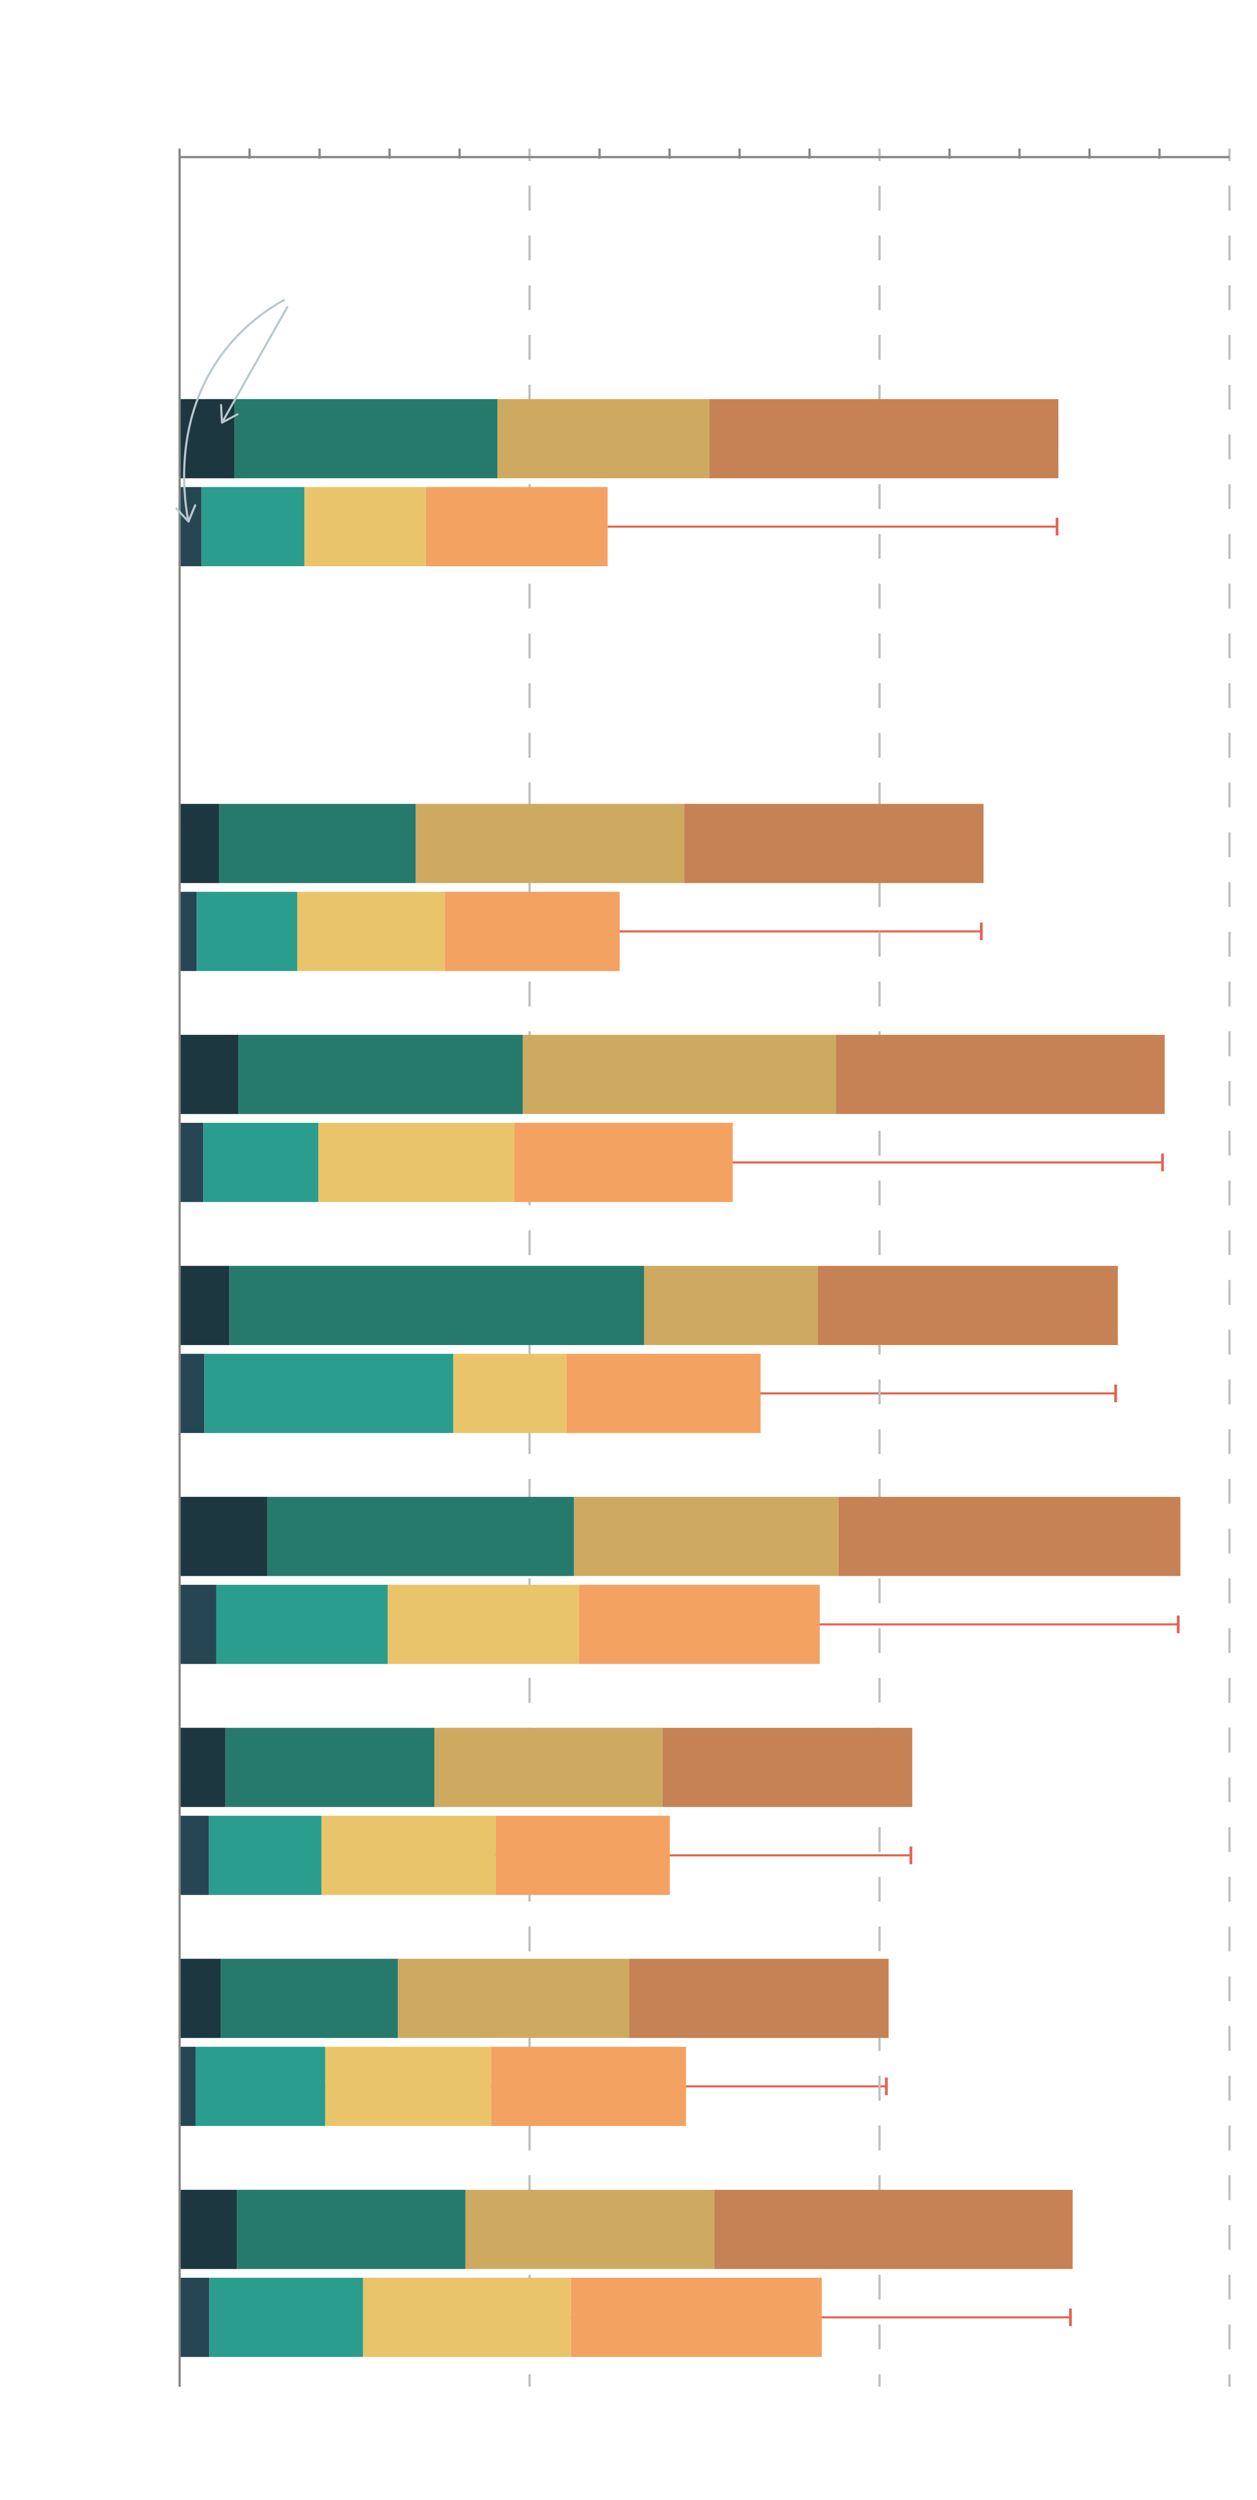 <svg id="Layer_1" data-name="Layer 1" xmlns="http://www.w3.org/2000/svg" viewBox="0 0 600 1193.19"><defs><style>.cls-1,.cls-13,.cls-14,.cls-3,.cls-4{fill:none;}.cls-1{stroke:#e76151;}.cls-1,.cls-14{stroke-miterlimit:10;}.cls-2{fill:#e76151;}.cls-3,.cls-4{stroke:#bfbfbf;}.cls-13,.cls-3,.cls-4{stroke-linejoin:round;stroke-width:1.07px;}.cls-4{stroke-dasharray:11.87 11.87;}.cls-5{fill:#ceaa61;}.cls-6{fill:#c68254;}.cls-7{fill:#267a6c;}.cls-8{fill:#e9c46a;}.cls-9{fill:#f4a261;}.cls-10{fill:#264653;}.cls-11{fill:#1c373f;}.cls-12{fill:#2a9d8f;}.cls-13{stroke:#878787;}.cls-14{stroke:#bac8ce;}.cls-15{fill:#bac8ce;}</style></defs><line class="cls-1" x1="290.04" y1="251.37" x2="504.55" y2="251.37"/><rect class="cls-2" x="503.9" y="247.14" width="1.3" height="8.45"/><line class="cls-1" x1="276.32" y1="444.57" x2="468.42" y2="444.57"/><rect class="cls-2" x="467.77" y="440.35" width="1.3" height="8.45"/><line class="cls-1" x1="349.37" y1="554.84" x2="554.9" y2="554.84"/><rect class="cls-2" x="554.25" y="550.62" width="1.3" height="8.45"/><line class="cls-1" x1="292.24" y1="775.34" x2="562.39" y2="775.34"/><rect class="cls-2" x="561.74" y="771.11" width="1.3" height="8.45"/><line class="cls-1" x1="147.36" y1="995.85" x2="423.1" y2="995.85"/><rect class="cls-2" x="422.45" y="991.62" width="1.3" height="8.45"/><line class="cls-1" x1="235.21" y1="1106.1" x2="510.95" y2="1106.1"/><rect class="cls-2" x="510.3" y="1101.87" width="1.3" height="8.45"/><line class="cls-1" x1="362.65" y1="665.09" x2="532.53" y2="665.09"/><rect class="cls-2" x="531.88" y="660.86" width="1.3" height="8.45"/><line class="cls-3" x1="252.77" y1="1139.23" x2="252.77" y2="1133.23"/><line class="cls-4" x1="252.77" y1="1121.36" x2="252.77" y2="82.81"/><line class="cls-3" x1="252.77" y1="76.88" x2="252.77" y2="70.88"/><line class="cls-3" x1="419.82" y1="1139.23" x2="419.82" y2="1133.23"/><line class="cls-4" x1="419.82" y1="1121.36" x2="419.82" y2="82.81"/><line class="cls-3" x1="419.82" y1="76.88" x2="419.82" y2="70.88"/><line class="cls-3" x1="586.87" y1="1139.23" x2="586.87" y2="1133.23"/><line class="cls-4" x1="586.87" y1="1121.36" x2="586.87" y2="82.81"/><line class="cls-3" x1="586.87" y1="76.88" x2="586.87" y2="70.88"/><rect class="cls-5" x="237.45" y="190.49" width="101.17" height="37.8"/><rect class="cls-6" x="338.62" y="190.49" width="166.58" height="37.8"/><rect class="cls-7" x="111.88" y="190.49" width="125.57" height="37.8"/><rect class="cls-8" x="145.29" y="232.47" width="57.95" height="37.8"/><rect class="cls-9" x="203.28" y="232.47" width="86.76" height="37.8"/><rect class="cls-10" x="85.6" y="232.47" width="10.57" height="37.8"/><rect class="cls-11" x="85.6" y="190.49" width="26.28" height="37.8"/><rect class="cls-12" x="96.17" y="232.47" width="49.12" height="37.8"/><rect class="cls-11" x="85.6" y="383.7" width="19" height="37.8"/><rect class="cls-5" x="198.43" y="383.7" width="128.28" height="37.8"/><rect class="cls-6" x="326.67" y="383.7" width="142.8" height="37.8"/><rect class="cls-7" x="104.6" y="383.7" width="93.82" height="37.8"/><rect class="cls-8" x="185.03" y="756.44" width="91.29" height="37.8"/><rect class="cls-9" x="276.32" y="756.44" width="115" height="37.8"/><rect class="cls-10" x="85.6" y="756.44" width="17.59" height="37.8"/><rect class="cls-12" x="103.19" y="756.44" width="81.84" height="37.8"/><rect class="cls-5" x="249.54" y="493.94" width="149.42" height="37.8"/><rect class="cls-6" x="398.96" y="493.94" width="156.99" height="37.8"/><rect class="cls-11" x="85.6" y="493.94" width="28.2" height="37.8"/><rect class="cls-7" x="113.8" y="493.94" width="135.74" height="37.8"/><rect class="cls-8" x="151.91" y="535.94" width="93.57" height="37.8"/><rect class="cls-9" x="245.48" y="535.94" width="104.28" height="37.8"/><rect class="cls-10" x="85.6" y="535.94" width="11.44" height="37.8"/><rect class="cls-12" x="97.04" y="535.94" width="54.88" height="37.8"/><rect class="cls-5" x="307.42" y="604.21" width="83.04" height="37.8"/><rect class="cls-6" x="390.45" y="604.21" width="143.12" height="37.8"/><rect class="cls-11" x="85.6" y="604.21" width="23.85" height="37.8"/><rect class="cls-7" x="109.49" y="604.21" width="197.93" height="37.8"/><rect class="cls-8" x="216.34" y="646.19" width="54.11" height="37.8"/><rect class="cls-9" x="270.46" y="646.19" width="92.59" height="37.8"/><rect class="cls-10" x="85.6" y="646.19" width="11.95" height="37.8"/><rect class="cls-12" x="97.54" y="646.19" width="118.8" height="37.8"/><rect class="cls-5" x="273.97" y="714.46" width="126.29" height="37.8"/><rect class="cls-6" x="400.26" y="714.46" width="163.18" height="37.8"/><rect class="cls-11" x="85.6" y="714.46" width="42.03" height="37.8"/><rect class="cls-7" x="127.62" y="714.46" width="146.35" height="37.8"/><rect class="cls-8" x="141.81" y="425.68" width="70.48" height="37.8"/><rect class="cls-9" x="212.29" y="425.68" width="83.51" height="37.8"/><rect class="cls-10" x="85.6" y="425.68" width="8.36" height="37.8"/><rect class="cls-12" x="94" y="425.68" width="47.85" height="37.8"/><line class="cls-1" x1="85.6" y1="885.58" x2="434.8" y2="885.58"/><rect class="cls-2" x="434.15" y="881.36" width="1.3" height="8.45"/><rect class="cls-5" x="207.4" y="824.7" width="108.77" height="37.8"/><rect class="cls-6" x="316.18" y="824.7" width="119.27" height="37.8"/><rect class="cls-11" x="85.6" y="824.7" width="21.97" height="37.8"/><rect class="cls-7" x="107.57" y="824.7" width="99.8" height="37.8"/><rect class="cls-8" x="153.36" y="866.69" width="83.22" height="37.8"/><rect class="cls-9" x="236.58" y="866.69" width="83.15" height="37.8"/><rect class="cls-10" x="85.6" y="866.69" width="14.01" height="37.8"/><rect class="cls-12" x="99.61" y="866.69" width="53.79" height="37.8"/><rect class="cls-5" x="189.92" y="934.95" width="110.37" height="37.8"/><rect class="cls-6" x="300.29" y="934.95" width="123.87" height="37.8"/><rect class="cls-11" x="85.6" y="934.95" width="19.84" height="37.8"/><rect class="cls-7" x="105.44" y="934.95" width="84.48" height="37.8"/><rect class="cls-8" x="155.17" y="976.95" width="79.24" height="37.8"/><rect class="cls-9" x="234.41" y="976.95" width="93.06" height="37.8"/><rect class="cls-10" x="85.6" y="976.95" width="7.75" height="37.8"/><rect class="cls-12" x="93.35" y="976.95" width="61.86" height="37.8"/><rect class="cls-5" x="222.17" y="1045.22" width="118.84" height="37.8"/><rect class="cls-6" x="341.01" y="1045.22" width="171" height="37.8"/><rect class="cls-11" x="85.6" y="1045.22" width="27.47" height="37.8"/><rect class="cls-7" x="113.07" y="1045.22" width="109.1" height="37.8"/><rect class="cls-8" x="173.23" y="1087.2" width="99.25" height="37.8"/><rect class="cls-9" x="272.49" y="1087.2" width="119.78" height="37.8"/><rect class="cls-10" x="85.6" y="1087.2" width="14.3" height="37.8"/><rect class="cls-12" x="99.9" y="1087.2" width="73.34" height="37.8"/><line class="cls-13" x1="85.74" y1="74.98" x2="586.87" y2="74.98"/><line class="cls-13" x1="85.72" y1="75.74" x2="85.72" y2="70.88"/><line class="cls-13" x1="119.13" y1="75.74" x2="119.13" y2="70.88"/><line class="cls-13" x1="152.54" y1="75.74" x2="152.54" y2="70.88"/><line class="cls-13" x1="185.95" y1="75.74" x2="185.95" y2="70.88"/><line class="cls-13" x1="219.36" y1="75.74" x2="219.36" y2="70.88"/><line class="cls-13" x1="286.18" y1="75.74" x2="286.18" y2="70.88"/><line class="cls-13" x1="319.59" y1="75.74" x2="319.59" y2="70.88"/><line class="cls-13" x1="353" y1="75.74" x2="353" y2="70.88"/><line class="cls-13" x1="386.41" y1="75.74" x2="386.41" y2="70.88"/><line class="cls-13" x1="453.23" y1="75.74" x2="453.23" y2="70.88"/><line class="cls-13" x1="486.64" y1="75.74" x2="486.64" y2="70.88"/><line class="cls-13" x1="520.05" y1="75.74" x2="520.05" y2="70.88"/><line class="cls-13" x1="553.46" y1="75.74" x2="553.46" y2="70.88"/><line class="cls-13" x1="85.74" y1="1139.23" x2="85.74" y2="75.07"/><path class="cls-14" d="M89.8,248.27c-1.91-10.16-7.4-48,16.73-80a92.5,92.5,0,0,1,29.35-25.22"/><path class="cls-15" d="M93.35,240.7a.51.51,0,0,0-.66.27L89.77,248l-5.17-5.63a.5.5,0,0,0-.71,0,.51.51,0,0,0,0,.71l5.71,6.22a.5.5,0,0,0,.45.15.51.51,0,0,0,.38-.3l3.22-7.8a.53.53,0,0,0,0-.28A.51.51,0,0,0,93.35,240.7Z"/><path class="cls-14" d="M106.3,201.12l31.05-54.9"/><path class="cls-15" d="M113.84,197.54a.5.5,0,0,0-.68-.21l-6.75,3.59-.4-7.64a.5.5,0,0,0-.53-.47.51.51,0,0,0-.47.53l.44,8.42a.5.5,0,0,0,.26.41.51.51,0,0,0,.48,0l7.44-4a.41.41,0,0,0,.2-.19A.51.51,0,0,0,113.84,197.54Z"/></svg>